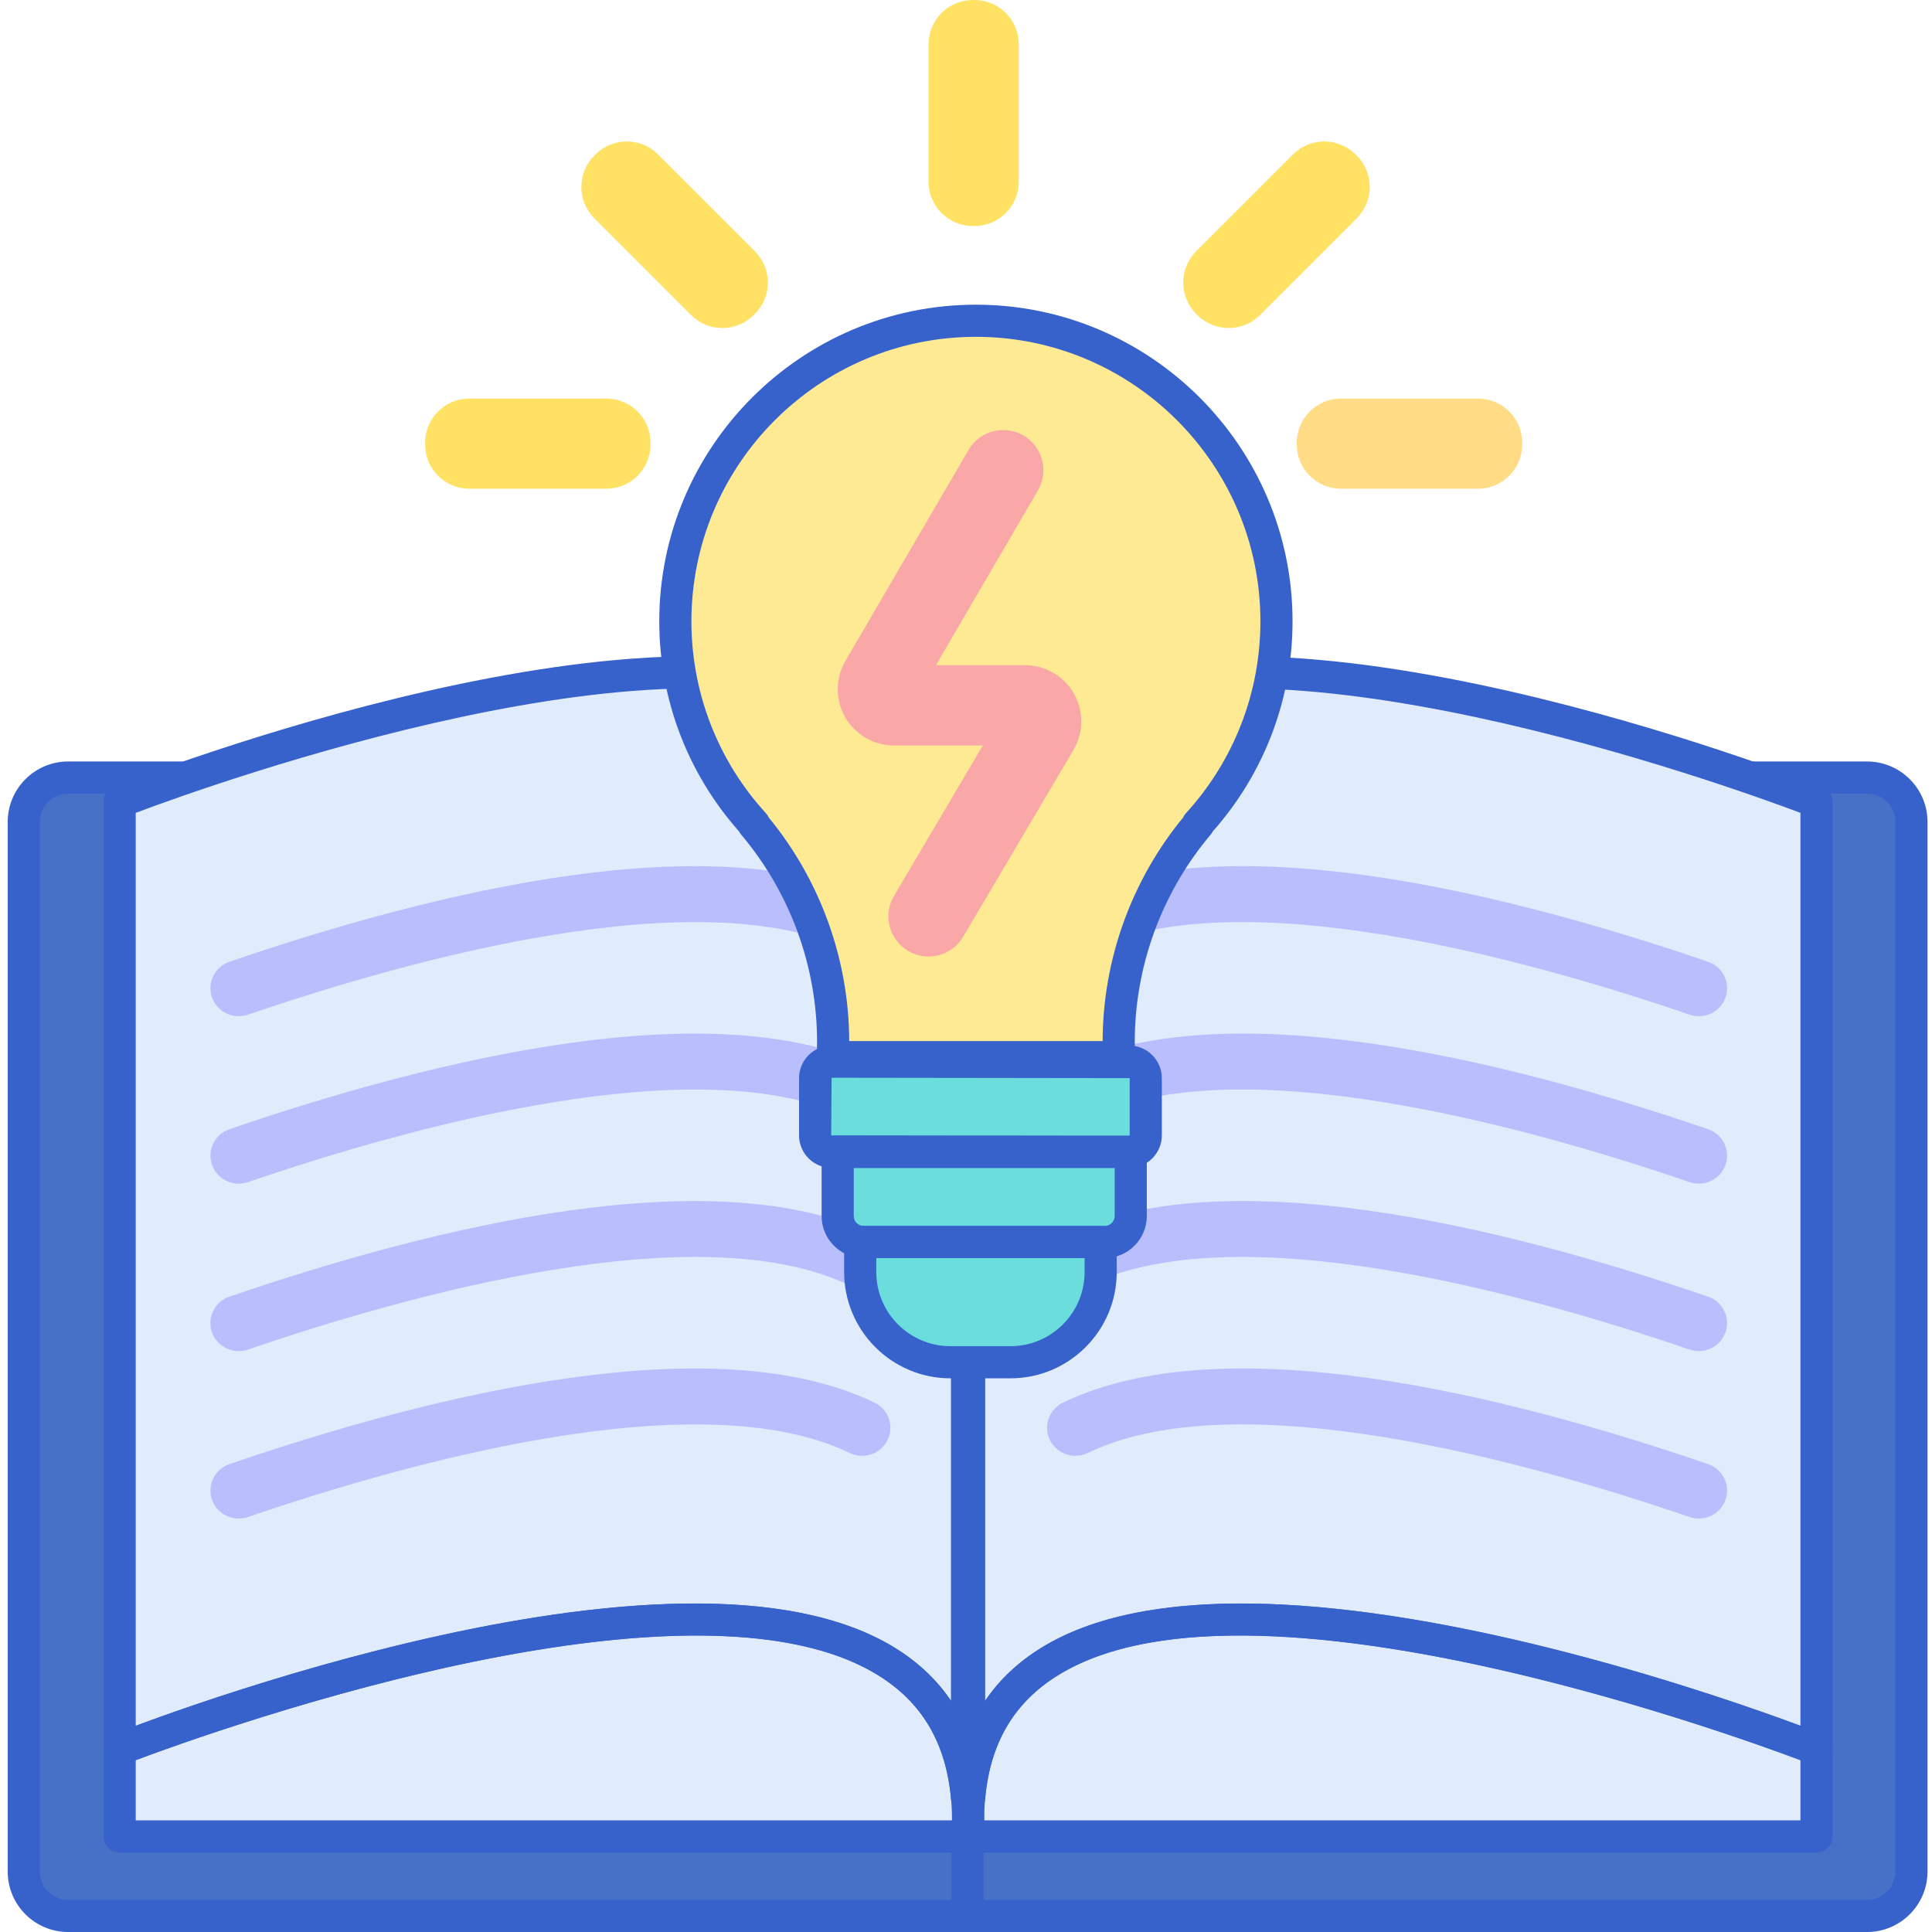 <svg height="480pt" viewBox="-1 0 480 480.918" width="480pt" xmlns="http://www.w3.org/2000/svg"><path d="m239.398 476.918h-223.902c-6.094 0-11.035-4.941-11.035-11.039v-261.289c0-6.098 4.941-11.039 11.035-11.039h223.902zm0 0" fill="#4671c6"/><path d="m463.301 476.918h-223.902v-283.367h223.902c6.094 0 11.035 4.941 11.035 11.039v261.289c0 6.098-4.941 11.039-11.035 11.039zm0 0" fill="#4671c6"/><path d="m239.398 480.918h-223.902c-8.293 0-15.035-6.746-15.035-15.039v-261.289c0-8.293 6.742-15.039 15.035-15.039h223.902c2.207 0 4 1.793 4 4v283.363c0 2.211-1.793 4.004-4 4.004zm-223.902-283.367c-3.879 0-7.035 3.156-7.035 7.039v261.289c0 3.879 3.156 7.035 7.035 7.035h219.902v-275.363zm0 0" fill="#3762cc"/><path d="m463.301 480.918h-223.902c-2.207 0-4-1.793-4-4v-283.367c0-2.207 1.793-4 4-4h223.902c8.293 0 15.039 6.746 15.039 15.039v261.289c-.004 8.293-6.75 15.039-15.039 15.039zm-219.902-8h219.902c3.879 0 7.035-3.156 7.035-7.039v-261.289c0-3.883-3.156-7.039-7.035-7.039h-219.902zm0 0" fill="#3762cc"/><path d="m28.324 435.387s216.305-85.375 211.102 21.75h-211.102zm0 0" fill="#e0ebfc"/><path d="m239.258 211.688v-3.176h-.395c-12.566-87.059-210.543-8.934-210.543-8.934v235.82s202.762-80.023 210.938 12.109v-226.18h.164c.168-3.406.105-6.613-.164-9.641zm0 0" fill="#e0ebfc"/><path d="m450.711 435.387v21.75h-211.102c-5.203-107.125 211.102-21.75 211.102-21.75zm0 0" fill="#e0ebfc"/><path d="m239.777 211.688v-3.176h.391c12.57-87.059 210.547-8.934 210.547-8.934v235.82s-202.762-80.023-210.938 12.109v-226.18h-.168c-.164-3.406-.102-6.613.168-9.641zm0 0" fill="#e0ebfc"/><g fill="#b9befc"><path d="m57.965 252.957c-2.918 0-5.645-1.809-6.652-4.688-1.27-3.637.68-7.605 4.352-8.863 51.309-17.578 120.816-34.496 160.566-15.289 3.496 1.688 4.941 5.859 3.238 9.316-1.703 3.457-5.914 4.891-9.406 3.207-37.281-18.016-109.859 2.25-149.801 15.934-.762.262-1.535.383-2.297.383zm0 0"/><path d="m57.965 294.637c-2.918 0-5.645-1.809-6.652-4.688-1.27-3.637.68-7.605 4.352-8.859 51.309-17.578 120.816-34.496 160.566-15.293 3.496 1.688 4.941 5.859 3.238 9.316s-5.914 4.895-9.406 3.207c-37.281-18.016-109.859 2.25-149.801 15.938-.762.258-1.535.379-2.297.379zm0 0"/><path d="m57.965 336.316c-2.918 0-5.645-1.805-6.652-4.688-1.27-3.637.68-7.605 4.352-8.859 51.309-17.578 120.816-34.5 160.566-15.293 3.496 1.688 4.941 5.859 3.238 9.316-1.703 3.453-5.914 4.891-9.406 3.203-37.281-18.012-109.859 2.254-149.801 15.938-.762.262-1.535.383-2.297.383zm0 0"/><path d="m57.965 377.996c-2.918 0-5.645-1.805-6.652-4.688-1.27-3.637.68-7.605 4.352-8.859 51.309-17.578 120.816-34.496 160.566-15.293 3.496 1.691 4.941 5.859 3.238 9.316-1.703 3.457-5.914 4.895-9.406 3.207-37.281-18.016-109.859 2.254-149.801 15.938-.762.258-1.535.379-2.297.379zm0 0"/><path d="m421.41 252.957c-.762 0-1.543-.121-2.301-.387-39.945-13.68-112.52-33.945-149.797-15.934-3.496 1.684-7.707.25-9.41-3.207-1.703-3.457-.254-7.629 3.238-9.316 39.754-19.207 109.262-2.285 160.57 15.289 3.672 1.258 5.617 5.227 4.348 8.863-1.008 2.883-3.734 4.691-6.648 4.691zm0 0"/><path d="m421.41 294.637c-.762 0-1.543-.121-2.301-.383-39.945-13.684-112.52-33.949-149.797-15.938-3.496 1.688-7.707.25-9.41-3.207s-.254-7.629 3.238-9.316c39.754-19.203 109.262-2.285 160.57 15.293 3.672 1.258 5.617 5.223 4.348 8.859-1.008 2.883-3.734 4.691-6.648 4.691zm0 0"/><path d="m421.41 336.316c-.762 0-1.543-.121-2.301-.383-39.941-13.688-112.516-33.953-149.797-15.938-3.496 1.688-7.707.25-9.41-3.207-1.703-3.457-.254-7.629 3.238-9.316 39.75-19.203 109.258-2.285 160.57 15.293 3.672 1.258 5.617 5.227 4.348 8.859-1.008 2.887-3.734 4.691-6.648 4.691zm0 0"/><path d="m421.41 377.996c-.762 0-1.543-.121-2.301-.383-39.945-13.684-112.52-33.949-149.797-15.938-3.496 1.688-7.707.254-9.41-3.207-1.703-3.457-.254-7.625 3.238-9.316 39.754-19.203 109.262-2.285 160.57 15.293 3.672 1.258 5.617 5.227 4.348 8.859-1.008 2.883-3.734 4.691-6.648 4.691zm0 0"/></g><path d="m239.426 461.133h-211.102c-2.211 0-4-1.789-4-4v-21.75c0-1.641 1.004-3.117 2.531-3.719 5.914-2.336 145.457-56.75 197.371-19.551 13.715 9.828 20.176 25.039 19.195 45.215-.105 2.133-1.863 3.805-3.996 3.805zm-207.102-8h203.195c-.039-15.555-5.277-26.867-15.949-34.516-44.773-32.086-168 12.281-187.246 19.52zm0 0" fill="#3762cc"/><path d="m239.254 451.508c-2.059 0-3.797-1.574-3.98-3.645-1.242-13.984-7.18-24.074-18.16-30.855-50.586-31.238-185.961 21.578-187.324 22.113-1.227.488-2.621.332-3.719-.414-1.094-.742-1.75-1.98-1.75-3.305v-235.824c0-1.641 1.004-3.117 2.531-3.719 5.629-2.219 138.406-54 193.176-22.223 12.441 7.219 20.012 18.184 22.527 32.609.445.645.703 1.426.703 2.266v3c.273 3.203.328 6.566.164 10.012-.02.328-.074.648-.164.949v225.035c0 2.141-1.684 3.902-3.824 3.996-.059.004-.117.004-.18.004zm-206.93-249.172v227.262c26.656-9.918 140.465-49.363 188.992-19.398 5.758 3.559 10.414 7.953 13.941 13.168v-202.039c0-.457.078-.895.219-1.305.094-2.75.023-5.434-.203-7.984-.008-.117-.016-.234-.016-.352v-1.449c-.168-.359-.289-.746-.348-1.156-1.863-12.898-8.043-22.23-18.891-28.527-47.496-27.559-164.941 14.727-183.695 21.781zm207.102 18.992h.02zm0 0" fill="#3762cc"/><path d="m450.711 461.133h-211.102c-2.133 0-3.891-1.672-3.996-3.805-.977-20.176 5.477-35.391 19.195-45.215 51.922-37.195 191.457 17.215 197.371 19.551 1.531.602 2.535 2.078 2.535 3.719v21.75c-.004 2.211-1.793 4-4.004 4zm-207.195-8h203.199v-14.996c-19.246-7.234-142.469-51.609-187.246-19.52-10.676 7.648-15.914 18.965-15.953 34.516zm0 0" fill="#3762cc"/><path d="m239.777 451.508c-.059 0-.117 0-.18-.004-2.137-.094-3.824-1.855-3.824-3.996v-225.07c-.09-.293-.145-.598-.16-.914-.168-3.449-.113-6.812.16-10.012v-3c0-.84.262-1.621.707-2.266 2.512-14.426 10.086-25.391 22.523-32.609 54.77-31.785 187.547 20 193.176 22.223 1.531.602 2.535 2.078 2.535 3.719v235.82c0 1.324-.656 2.562-1.75 3.309-1.102.746-2.488.902-3.719.414-1.363-.539-136.746-53.352-187.324-22.117-10.977 6.781-16.918 16.875-18.16 30.855-.184 2.074-1.922 3.648-3.984 3.648zm67.75-52.352c53.18 0 119.629 23.164 139.188 30.441v-227.262c-18.746-7.051-136.195-49.344-183.699-21.777-10.848 6.297-17.027 15.625-18.887 28.527-.059.41-.18.797-.352 1.156v1.445c0 .117-.008.238-.016.355-.23 2.566-.293 5.266-.199 8.043.137.391.211.809.211 1.242v202.039c3.531-5.211 8.188-9.609 13.945-13.168 12.93-7.984 30.496-11.043 49.809-11.043zm-67.75-187.469h.02zm0 0" fill="#3762cc"/><path d="m297.789 206.289c12.184-13.309 19.625-31.035 19.625-50.5 0-41.32-33.5-74.82-74.82-74.82s-74.816 33.5-74.816 74.82c0 19.465 7.438 37.191 19.625 50.5h-.195c12.375 14.652 19.852 33.566 19.852 54.246 0 1.254-.043 2.5-.094 3.738h71.266c-.055-1.242-.094-2.484-.094-3.738 0-20.68 7.473-39.594 19.848-54.246zm0 0" fill="#ffea94"/><path d="m296.289 78.121.309.309c4.297 4.297 11.266 4.297 15.562 0l24.117-24.117c4.297-4.297 4.297-11.266 0-15.566l-.309-.305c-4.297-4.301-11.266-4.301-15.562 0l-24.117 24.113c-4.297 4.301-4.297 11.266 0 15.566zm0 0" fill="#ffe164"/><path d="m241.109 56.266h-.406c-6.086 0-11.02-4.938-11.02-11.023v-34.223c0-6.086 4.934-11.02 11.02-11.02h.406c6.086 0 11.02 4.934 11.02 11.02v34.223c0 6.086-4.934 11.023-11.02 11.023zm0 0" fill="#ffe164"/><path d="m186.457 78.121-.309.309c-4.297 4.297-11.266 4.297-15.562 0l-24.117-24.117c-4.297-4.297-4.297-11.266 0-15.566l.309-.305c4.297-4.301 11.266-4.301 15.562 0l24.117 24.113c4.297 4.301 4.297 11.266 0 15.566zm0 0" fill="#ffe164"/><path d="m321.336 110.648v-.434c0-6.078 4.926-11.004 11.004-11.004h34.102c6.078 0 11.004 4.926 11.004 11.004v.434c0 6.078-4.926 11.004-11.004 11.004h-34.102c-6.078 0-11.004-4.926-11.004-11.004zm0 0" fill="#ffdc85"/><path d="m104.359 110.648v-.434c0-6.078 4.93-11.004 11.004-11.004h34.105c6.078 0 11.004 4.926 11.004 11.004v.434c0 6.078-4.926 11.004-11.004 11.004h-34.102c-6.078 0-11.008-4.926-11.008-11.004zm0 0" fill="#ffe164"/><path d="m279.648 286.719h-74.105c-2.266 0-4.098-1.832-4.098-4.098v-14.25c0-2.262 1.832-4.098 4.098-4.098h74.105c2.262 0 4.098 1.836 4.098 4.098v14.25c0 2.266-1.836 4.098-4.098 4.098zm0 0" fill="#6bdddd"/><path d="m273.523 309.164h-59.988c-3.574 0-6.477-2.898-6.477-6.477v-15.969h72.945v15.969c0 3.578-2.902 6.477-6.48 6.477zm0 0" fill="#6bdddd"/><path d="m250.078 339.094h-14.965c-12.395 0-22.445-10.051-22.445-22.445v-7.484h59.852v7.484c.004 12.395-10.047 22.445-22.441 22.445zm0 0" fill="#6bdddd"/><path d="m277.102 267.148h-71.266c-1.094 0-2.137-.445-2.891-1.234-.754-.789-1.156-1.852-1.105-2.941.051-1.184.09-2.371.09-3.566 0-18.879-6.715-37.227-18.906-51.664-.207-.246-.379-.508-.52-.789-12.812-14.434-19.855-32.957-19.855-52.293 0-43.461 35.359-78.816 78.82-78.816 43.457 0 78.816 35.355 78.816 78.816 0 19.336-7.043 37.859-19.855 52.293-.141.281-.312.543-.52.789-12.191 14.438-18.906 32.785-18.906 51.664 0 1.195.043 2.383.094 3.566.047 1.09-.352 2.152-1.105 2.941-.754.789-1.797 1.234-2.891 1.234zm-67.172-8h63.078c.059-20.285 7.164-39.996 20.043-55.664.16-.367.379-.715.66-1.023 11.977-13.082 18.574-30.059 18.574-47.801 0-39.047-31.77-70.816-70.816-70.816-39.051 0-70.82 31.77-70.82 70.816 0 17.742 6.598 34.719 18.574 47.801.293.324.531.684.703 1.07 12.855 15.66 19.941 35.352 20.004 55.617zm0 0" fill="#3762cc"/><path d="m279.648 290.719h-74.105c-4.465 0-8.098-3.629-8.098-8.098v-14.25c0-4.465 3.633-8.098 8.098-8.098h74.105c4.461 0 8.098 3.633 8.098 8.098v14.25c0 4.469-3.633 8.098-8.098 8.098zm-74.105-22.445-.098 14.348 74.203.098c.051 0 .098-.043.098-.098v-14.25zm0 0" fill="#3762cc"/><path d="m273.523 313.164h-59.988c-5.777 0-10.477-4.699-10.477-10.477v-15.969c0-2.207 1.789-4 4-4h72.945c2.211 0 4 1.793 4 4v15.969c0 5.777-4.699 10.477-10.48 10.477zm-62.465-22.445v11.969c0 1.367 1.109 2.477 2.477 2.477h59.988c1.371 0 2.48-1.109 2.48-2.477v-11.969zm0 0" fill="#3762cc"/><path d="m250.078 343.094h-14.965c-14.582 0-26.445-11.867-26.445-26.449v-7.48c0-2.207 1.793-4 4-4h59.852c2.211 0 4 1.793 4 4v7.48c.004 14.586-11.859 26.449-26.441 26.449zm-33.41-29.93v3.484c0 10.168 8.273 18.445 18.445 18.445h14.965c10.168 0 18.445-8.273 18.445-18.445v-3.484zm0 0" fill="#3762cc"/><path d="m229.672 238.098c-1.727 0-3.48-.449-5.074-1.391-4.754-2.812-6.336-8.941-3.523-13.695l22.109-37.438h-22.113c-5 0-9.648-2.691-12.141-7.027-2.488-4.332-2.469-9.707.047-14.027l30.652-52.516c2.781-4.77 8.906-6.379 13.68-3.598 4.77 2.785 6.375 8.906 3.594 13.68l-25.383 43.488h22.176c5.02 0 9.676 2.707 12.16 7.062s2.445 9.746-.109 14.062l-27.457 46.48c-1.863 3.16-5.195 4.918-8.617 4.918zm0 0" fill="#f9a7a7"/></svg>